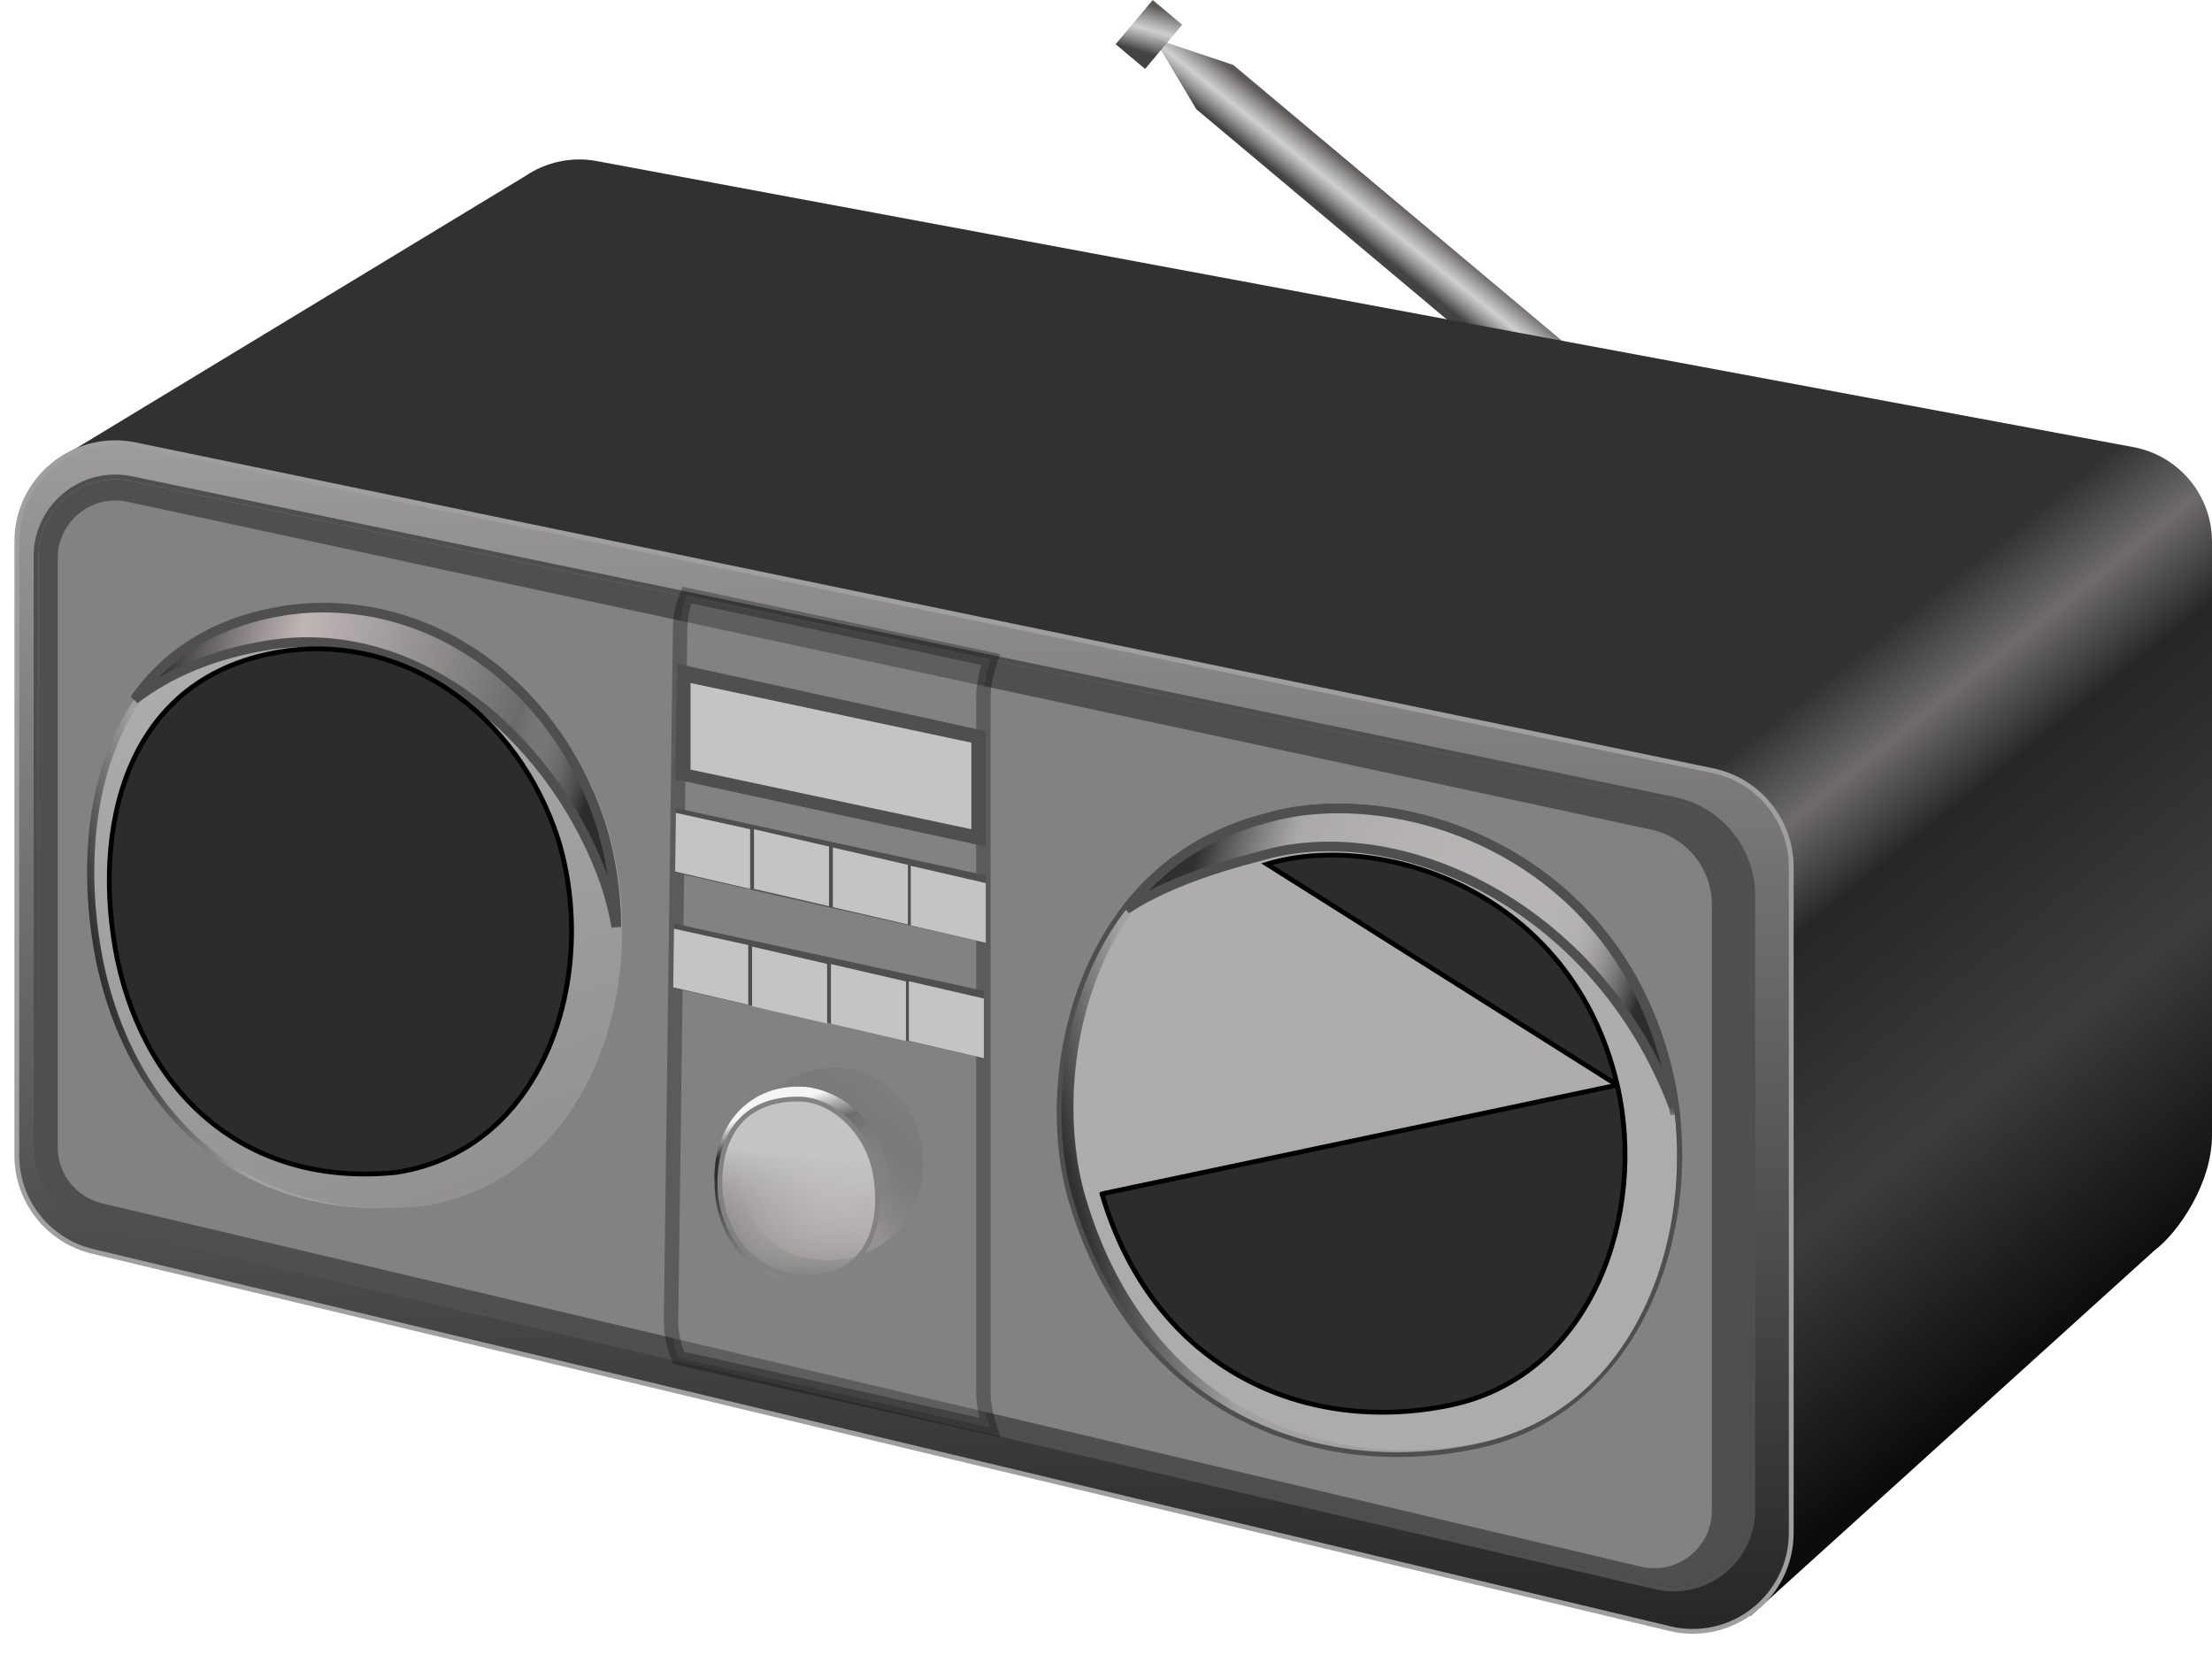 <svg width="115" height="86" viewBox="0 0 115 86" fill="none" xmlns="http://www.w3.org/2000/svg">
<path d="M62.195 5.676L60 2L64.123 3.378L89.952 25.051L88.024 27.349L62.195 5.676Z" fill="url(#paint0_linear)"/>
<path d="M31.019 8.371C29.726 8.133 28.391 8.415 27.303 9.154L2.8 24L90.5 41L91 41V84L112 65C113.259 64.056 115 61.5 115 59L115 28.155C115 25.747 113.283 23.68 110.915 23.24L31.019 8.371Z" fill="url(#paint1_linear)"/>
<path d="M7.037 23.119C3.856 22.462 0.875 24.891 0.875 28.138V60.055C0.875 62.426 2.502 64.488 4.808 65.039L86.808 84.648C90.03 85.418 93.125 82.976 93.125 79.663V45.073C93.125 42.642 91.417 40.545 89.037 40.054L7.037 23.119Z" fill="url(#paint2_linear)" stroke="#A09E9E" stroke-width="0.25"/>
<g filter="url(#filter0_d)">
<path d="M2 28.917C2 26.38 4.331 24.485 6.814 25.001L87.018 41.672C89.337 42.154 91 44.198 91 46.568V78.46C91 81.036 88.6 82.941 86.092 82.356L5.092 63.471C3.281 63.049 2 61.435 2 59.575V28.917Z" fill="#4F4F4F"/>
<path d="M6.84 24.878C4.278 24.346 1.875 26.301 1.875 28.917V59.575C1.875 61.493 3.196 63.157 5.063 63.593L86.063 82.477C88.651 83.081 91.125 81.117 91.125 78.46V46.568C91.125 44.139 89.421 42.044 87.043 41.55L6.84 24.878Z" stroke="#4F4F4F" stroke-width="0.25"/>
</g>
<path d="M3 29.014C3 27.103 4.763 25.679 6.631 26.081L85.841 43.12C87.684 43.517 89 45.146 89 47.031V78.51C89 80.445 87.195 81.874 85.311 81.429L5.311 62.546C3.957 62.226 3 61.017 3 59.626V29.014Z" fill="#828282"/>
<path opacity="0.3" d="M35.36 32.623C35.368 32.04 35.489 31.465 35.715 30.929L51.511 34.28L51.401 34.612C51.218 35.16 51.125 35.734 51.125 36.311V72.28C51.125 72.793 51.199 73.304 51.343 73.797L51.461 74.195L35.284 70.579L35.156 70.221C34.971 69.703 34.88 69.156 34.887 68.605L35.36 32.623Z" fill="#828282" stroke="black" stroke-width="0.75"/>
<path d="M31.166 42.887C33.615 50.898 30.47 61.323 21.578 62.694C12.953 63.579 6.766 58.374 5 50C3.495 42.501 5.247 33.053 15.076 31.695C22.098 30.796 28.722 35.375 31.166 42.887Z" fill="url(#paint3_linear)"/>
<g filter="url(#filter1_d)">
<path d="M31.541 42.887C33.99 50.898 30.845 61.323 21.953 62.694C13.328 63.579 7.141 58.374 5.375 50C3.87 42.501 5.622 33.053 15.451 31.695C22.473 30.796 29.097 35.375 31.541 42.887Z" fill="url(#paint4_linear)"/>
</g>
<mask id="path-10-outside-1" maskUnits="userSpaceOnUse" x="5.996" y="30.582" width="27" height="18" fill="black">
<rect fill="white" x="5.996" y="30.582" width="27" height="18"/>
<path fill-rule="evenodd" clip-rule="evenodd" d="M32.042 48.181C32.032 46.381 31.768 44.58 31.25 42.887C28.806 35.375 22.098 30.796 15.076 31.695C11.258 32.222 8.659 33.97 6.996 36.35C8.814 34.964 11.171 33.947 14.165 33.5C22.121 32.381 29.01 38.822 31.5 46C31.734 46.724 31.915 47.453 32.042 48.181Z"/>
</mask>
<path fill-rule="evenodd" clip-rule="evenodd" d="M32.042 48.181C32.032 46.381 31.768 44.58 31.25 42.887C28.806 35.375 22.098 30.796 15.076 31.695C11.258 32.222 8.659 33.97 6.996 36.35C8.814 34.964 11.171 33.947 14.165 33.5C22.121 32.381 29.01 38.822 31.5 46C31.734 46.724 31.915 47.453 32.042 48.181Z" fill="#4F4F4F"/>
<path fill-rule="evenodd" clip-rule="evenodd" d="M32.042 48.181C32.032 46.381 31.768 44.58 31.25 42.887C28.806 35.375 22.098 30.796 15.076 31.695C11.258 32.222 8.659 33.97 6.996 36.35C8.814 34.964 11.171 33.947 14.165 33.5C22.121 32.381 29.01 38.822 31.5 46C31.734 46.724 31.915 47.453 32.042 48.181Z" fill="url(#paint5_linear)"/>
<path d="M31.25 42.887L31.489 42.814L31.488 42.81L31.25 42.887ZM32.042 48.181L31.796 48.224L32.292 48.179L32.042 48.181ZM15.076 31.695L15.044 31.447L15.042 31.447L15.076 31.695ZM6.996 36.35L6.791 36.207L7.148 36.549L6.996 36.35ZM14.165 33.5L14.13 33.252L14.128 33.253L14.165 33.5ZM31.5 46L31.738 45.923L31.737 45.918L31.5 46ZM31.011 42.96C31.521 44.629 31.782 46.405 31.792 48.182L32.292 48.179C32.282 46.356 32.014 44.531 31.489 42.814L31.011 42.96ZM15.108 31.943C21.994 31.061 28.601 35.55 31.012 42.964L31.488 42.81C29.012 35.2 22.201 30.53 15.044 31.447L15.108 31.943ZM7.201 36.494C8.822 34.173 11.358 32.461 15.11 31.942L15.042 31.447C11.158 31.984 8.496 33.767 6.791 36.207L7.201 36.494ZM7.148 36.549C8.928 35.191 11.244 34.189 14.202 33.747L14.128 33.253C11.097 33.706 8.7 34.736 6.844 36.152L7.148 36.549ZM14.2 33.748C21.992 32.651 28.796 38.967 31.264 46.082L31.737 45.918C29.224 38.677 22.25 32.11 14.13 33.252L14.2 33.748ZM31.262 46.077C31.493 46.789 31.671 47.507 31.796 48.224L32.288 48.138C32.159 47.398 31.976 46.657 31.738 45.923L31.262 46.077Z" fill="#4F4F4F" mask="url(#path-10-outside-1)"/>
<path d="M29.013 43.608L29.013 43.608L29.012 43.606C26.878 37.048 21.087 33.034 14.934 33.821L14.934 33.821L14.932 33.822C10.627 34.417 8.083 36.788 6.785 39.833C5.491 42.87 5.44 46.568 6.095 49.834L6.095 49.834L6.095 49.835C6.866 53.487 8.602 56.457 11.095 58.417C13.589 60.378 16.831 61.321 20.597 60.935L20.597 60.935L20.604 60.934C24.508 60.332 27.147 57.74 28.539 54.434C29.931 51.13 30.082 47.106 29.013 43.608Z" fill="#2C2C2C" stroke="black" stroke-width="0.25"/>
<path d="M86.861 55.812L86.861 55.812C85.481 49.853 81.848 45.999 77.727 43.892C73.611 41.787 69.004 41.422 65.661 42.444C60.78 43.725 57.818 47.146 56.311 51.027C54.805 54.905 54.747 59.25 55.681 62.402C57.276 67.804 60.402 71.452 64.209 73.521C68.015 75.59 72.494 76.075 76.791 75.169C81.109 74.258 84.072 71.339 85.731 67.692C87.389 64.046 87.749 59.667 86.861 55.812Z" fill="url(#paint6_linear)" stroke="#4F4F4F" stroke-width="0.25"/>
<g filter="url(#filter2_d)">
<path d="M86.716 55.806C88.476 63.466 85.388 73.189 77.023 74.953C68.659 76.717 59.582 72.944 56.427 62.195C54.587 55.943 56.572 44.946 66.038 42.453C72.514 40.458 83.979 43.965 86.716 55.806Z" fill="url(#paint7_linear)"/>
</g>
<mask id="path-15-outside-2" maskUnits="userSpaceOnUse" x="57.558" y="41.021" width="30" height="17" fill="black">
<rect fill="white" x="57.558" y="41.021" width="30" height="17"/>
<path fill-rule="evenodd" clip-rule="evenodd" d="M87.091 57.917C87.013 57.213 86.895 56.519 86.739 55.84C83.997 44 72.312 40.539 65.695 42.564C62.559 43.387 60.221 45.101 58.558 47.255C60.324 46.113 62.61 45.244 65.499 44.5C72.637 42.378 83 47 87 57.5C87.032 57.639 87.062 57.778 87.091 57.917Z"/>
</mask>
<path fill-rule="evenodd" clip-rule="evenodd" d="M87.091 57.917C87.013 57.213 86.895 56.519 86.739 55.84C83.997 44 72.312 40.539 65.695 42.564C62.559 43.387 60.221 45.101 58.558 47.255C60.324 46.113 62.61 45.244 65.499 44.5C72.637 42.378 83 47 87 57.5C87.032 57.639 87.062 57.778 87.091 57.917Z" fill="url(#paint8_linear)"/>
<path d="M86.739 55.84L86.983 55.784L86.983 55.784L86.739 55.84ZM87.091 57.917L86.846 57.968L87.339 57.89L87.091 57.917ZM65.695 42.564L65.758 42.806L65.768 42.803L65.695 42.564ZM58.558 47.255L58.36 47.102L58.693 47.465L58.558 47.255ZM65.499 44.5L65.561 44.742L65.57 44.74L65.499 44.5ZM87 57.5L87.243 57.444L87.239 57.427L87.233 57.411L87 57.5ZM86.496 55.896C86.65 56.565 86.765 57.25 86.842 57.945L87.339 57.89C87.26 57.176 87.141 56.472 86.983 55.784L86.496 55.896ZM65.768 42.803C69.008 41.812 73.516 42.16 77.556 44.226C81.588 46.287 85.143 50.055 86.496 55.897L86.983 55.784C85.594 49.786 81.935 45.903 77.784 43.78C73.642 41.662 68.999 41.292 65.621 42.325L65.768 42.803ZM58.755 47.408C60.387 45.295 62.678 43.614 65.758 42.806L65.631 42.322C62.438 43.16 60.055 44.907 58.36 47.102L58.755 47.408ZM58.693 47.465C60.427 46.344 62.684 45.483 65.561 44.742L65.436 44.258C62.535 45.005 60.22 45.883 58.422 47.045L58.693 47.465ZM65.57 44.74C72.563 42.66 82.805 47.191 86.766 57.589L87.233 57.411C83.194 46.809 72.711 42.095 65.427 44.26L65.57 44.74ZM86.756 57.557C86.788 57.693 86.818 57.83 86.846 57.968L87.336 57.867C87.307 57.725 87.276 57.584 87.243 57.444L86.756 57.557Z" fill="#4F4F4F" mask="url(#path-15-outside-2)"/>
<path d="M84.08 56.398L84.08 56.398C84.842 59.709 84.533 63.47 83.109 66.602C81.684 69.735 79.137 72.244 75.426 73.027C71.735 73.806 67.888 73.389 64.619 71.612C61.347 69.834 58.663 66.7 57.293 62.061C57.293 62.061 57.293 62.061 57.293 62.06L57.413 62.025L84.08 56.398ZM84.08 56.398C82.894 51.279 79.774 47.968 76.234 46.158C72.699 44.35 68.741 44.036 65.868 44.915L84.08 56.398Z" fill="#2C2C2C" stroke="black" stroke-width="0.25"/>
<g filter="url(#filter3_d)">
<path d="M48 61C48 63.761 46 66 43 66C40 66 38.5 63.761 38.5 61C38.5 58.239 40.5 56 43.5 56C45.985 56 48 58.239 48 61Z" fill="url(#paint9_linear)"/>
</g>
<path d="M46.3 61.5C46.6 64 45.199 66.8 42.199 66.8C38.699 66.7 37.15 63.985 37.15 61.5C36.999 58.5 39 56.2 42.001 56.5C44 56.8 46 58.5 46.3 61.5Z" fill="url(#paint10_linear)"/>
<path d="M46.3 61.5C46.6 64 45.199 66.8 42.199 66.8C38.699 66.7 37.15 63.985 37.15 61.5C36.999 58.5 39 56.2 42.001 56.5C44 56.8 46 58.5 46.3 61.5Z" fill="url(#paint11_linear)"/>
<path d="M45.575 61.51L45.575 61.51L45.576 61.515C45.724 62.747 45.549 63.965 44.982 64.871C44.418 65.77 43.46 66.375 42 66.375C39.087 66.375 37.425 63.936 37.425 61.5C37.425 60.275 37.721 59.182 38.371 58.398C39.018 57.617 40.03 57.125 41.5 57.125C43.421 57.125 45.379 59.06 45.575 61.51Z" fill="url(#paint12_linear)" stroke="#828282" stroke-width="0.25"/>
<path d="M35.2 34.5L51.25 38V44L35.1 40.5L35.2 34.5Z" fill="#4F4F4F"/>
<path d="M35.9 35.5L50.501 38.6V43.1L35.901 40L35.9 35.5Z" fill="#C4C4C4"/>
<path d="M35.139 42L51.25 45.5V49L35.1 45.35L35.139 42Z" fill="#4F4F4F"/>
<path d="M35.139 42.25L39 43.1V46.2L35.1 45.3L35.139 42.25Z" fill="#C4C4C4"/>
<path d="M39.2 43.1L43.1 44V47.1L39.2 46.2V43.1Z" fill="#C4C4C4"/>
<path d="M43.3 44.05L47.2 44.95V48.05L43.3 47.15V44.05Z" fill="#C4C4C4"/>
<path d="M47.35 45L51.25 45.9V49L47.35 48.1V45Z" fill="#C4C4C4"/>
<path d="M35.039 48L51.15 51.5V55L35 51.35L35.039 48Z" fill="#4F4F4F"/>
<path d="M35.039 48.27L38.9 49.12V52.22L35 51.32L35.039 48.27Z" fill="#C4C4C4"/>
<path d="M39.101 49.2L43.001 50.1V53.2L39.101 52.3V49.2Z" fill="#C4C4C4"/>
<path d="M43.2 50.11L47.1 51.01V54.11L43.2 53.21V50.11Z" fill="#C4C4C4"/>
<path d="M47.25 51L51.15 51.9V55L47.25 54.1V51Z" fill="#C4C4C4"/>
<rect x="58" y="2.298" width="3" height="2" transform="rotate(-50 58 2.298)" fill="url(#paint13_linear)"/>
<defs>
<filter id="filter0_d" x="0.75" y="23.666" width="91.5" height="60.047" filterUnits="userSpaceOnUse" color-interpolation-filters="sRGB">
<feFlood flood-opacity="0" result="BackgroundImageFix"/>
<feColorMatrix in="SourceAlpha" type="matrix" values="0 0 0 0 0 0 0 0 0 0 0 0 0 0 0 0 0 0 127 0"/>
<feOffset/>
<feGaussianBlur stdDeviation="0.5"/>
<feColorMatrix type="matrix" values="0 0 0 0 0 0 0 0 0 0 0 0 0 0 0 0 0 0 0.9 0"/>
<feBlend mode="normal" in2="BackgroundImageFix" result="effect1_dropShadow"/>
<feBlend mode="normal" in="SourceGraphic" in2="effect1_dropShadow" result="shape"/>
</filter>
<filter id="filter1_d" x="1.1" y="27.87" width="35.105" height="38.65" filterUnits="userSpaceOnUse" color-interpolation-filters="sRGB">
<feFlood flood-opacity="0" result="BackgroundImageFix"/>
<feColorMatrix in="SourceAlpha" type="matrix" values="0 0 0 0 0 0 0 0 0 0 0 0 0 0 0 0 0 0 127 0"/>
<feOffset/>
<feGaussianBlur stdDeviation="0.5"/>
<feColorMatrix type="matrix" values="0 0 0 0 0 0 0 0 0 0 0 0 0 0 0 0 0 0 0.7 0"/>
<feBlend mode="normal" in2="BackgroundImageFix" result="effect1_dropShadow"/>
<feBlend mode="normal" in="SourceGraphic" in2="effect1_dropShadow" result="shape"/>
</filter>
<filter id="filter2_d" x="51.8" y="37.802" width="39.373" height="41.776" filterUnits="userSpaceOnUse" color-interpolation-filters="sRGB">
<feFlood flood-opacity="0" result="BackgroundImageFix"/>
<feColorMatrix in="SourceAlpha" type="matrix" values="0 0 0 0 0 0 0 0 0 0 0 0 0 0 0 0 0 0 127 0"/>
<feOffset/>
<feGaussianBlur stdDeviation="0.5"/>
<feColorMatrix type="matrix" values="0 0 0 0 0 0 0 0 0 0 0 0 0 0 0 0 0 0 0.7 0"/>
<feBlend mode="normal" in2="BackgroundImageFix" result="effect1_dropShadow"/>
<feBlend mode="normal" in="SourceGraphic" in2="effect1_dropShadow" result="shape"/>
</filter>
<filter id="filter3_d" x="38.2" y="55.2" width="10.1" height="10.8" filterUnits="userSpaceOnUse" color-interpolation-filters="sRGB">
<feFlood flood-opacity="0" result="BackgroundImageFix"/>
<feColorMatrix in="SourceAlpha" type="matrix" values="0 0 0 0 0 0 0 0 0 0 0 0 0 0 0 0 0 0 127 0"/>
<feOffset dy="-0.5"/>
<feGaussianBlur stdDeviation="0.15"/>
<feColorMatrix type="matrix" values="0 0 0 0 0 0 0 0 0 0 0 0 0 0 0 0 0 0 0.7 0"/>
<feBlend mode="normal" in2="BackgroundImageFix" result="effect1_dropShadow"/>
<feBlend mode="normal" in="SourceGraphic" in2="effect1_dropShadow" result="shape"/>
</filter>
<linearGradient id="paint0_linear" x1="66.5" y1="9" x2="68.5" y2="6.5" gradientUnits="userSpaceOnUse">
<stop stop-color="#444242"/>
<stop offset="0.409" stop-color="#C4C4C4" stop-opacity="0.81"/>
<stop offset="0.834" stop-color="#5E5959"/>
</linearGradient>
<linearGradient id="paint1_linear" x1="91" y1="33.5" x2="115" y2="63.5" gradientUnits="userSpaceOnUse">
<stop offset="0.099" stop-color="#313131"/>
<stop offset="0.221" stop-color="#6F6B6B"/>
<stop offset="0.347" stop-color="#272626"/>
<stop offset="0.67" stop-color="#3D3C3C"/>
<stop offset="1" stop-color="#0B0B0B"/>
</linearGradient>
<linearGradient id="paint2_linear" x1="47" y1="22" x2="47" y2="86" gradientUnits="userSpaceOnUse">
<stop stop-color="#A09D9D"/>
<stop offset="1" stop-color="#252424"/>
</linearGradient>
<linearGradient id="paint3_linear" x1="3.891" y1="44.823" x2="28.022" y2="38.948" gradientUnits="userSpaceOnUse">
<stop stop-color="#313030"/>
<stop offset="0.193" stop-color="#AAA7A7" stop-opacity="0.807"/>
<stop offset="0.807" stop-color="#D5CECE" stop-opacity="0.193"/>
<stop offset="1" stop-color="#2E2D2D"/>
</linearGradient>
<linearGradient id="paint4_linear" x1="15.377" y1="31.671" x2="26.5" y2="61" gradientUnits="userSpaceOnUse">
<stop stop-color="#AEACAC"/>
<stop offset="1" stop-color="#939191"/>
</linearGradient>
<linearGradient id="paint5_linear" x1="8.505" y1="34.066" x2="30.841" y2="40.227" gradientUnits="userSpaceOnUse">
<stop stop-color="#313030"/>
<stop offset="0.285" stop-color="#DACECE" stop-opacity="0.807"/>
<stop offset="0.807" stop-color="#E1DBDB" stop-opacity="0.193"/>
<stop offset="1" stop-color="#2E2D2D"/>
</linearGradient>
<linearGradient id="paint6_linear" x1="54.5" y1="56.5" x2="82.634" y2="49.572" gradientUnits="userSpaceOnUse">
<stop stop-color="#313030"/>
<stop offset="0.193" stop-color="#AAA7A7" stop-opacity="0.807"/>
<stop offset="0.807" stop-color="#D5CECE" stop-opacity="0.193"/>
<stop offset="1" stop-color="#2E2D2D"/>
</linearGradient>
<linearGradient id="paint7_linear" x1="67.966" y1="42.001" x2="75.007" y2="75.378" gradientUnits="userSpaceOnUse">
<stop stop-color="#AEACAC"/>
<stop offset="1" stop-color="#AEABAB"/>
</linearGradient>
<linearGradient id="paint8_linear" x1="62" y1="45" x2="85" y2="52.5" gradientUnits="userSpaceOnUse">
<stop stop-color="#313030"/>
<stop offset="0.193" stop-color="#AAA7A7" stop-opacity="0.807"/>
<stop offset="0.807" stop-color="#D5CECE" stop-opacity="0.193"/>
<stop offset="1" stop-color="#2E2D2D"/>
</linearGradient>
<linearGradient id="paint9_linear" x1="43.5" y1="63" x2="48" y2="57.5" gradientUnits="userSpaceOnUse">
<stop stop-color="#949090"/>
<stop offset="1" stop-color="#585757" stop-opacity="0"/>
</linearGradient>
<linearGradient id="paint10_linear" x1="41.741" y1="56.474" x2="46.5" y2="61" gradientUnits="userSpaceOnUse">
<stop stop-color="#2D2B2B"/>
<stop offset="1" stop-color="#A3A0A0" stop-opacity="0"/>
</linearGradient>
<linearGradient id="paint11_linear" x1="41" y1="59" x2="40.5" y2="57.5" gradientUnits="userSpaceOnUse">
<stop stop-color="white" stop-opacity="0.01"/>
<stop offset="1" stop-color="white" stop-opacity="0.95"/>
</linearGradient>
<linearGradient id="paint12_linear" x1="42" y1="60" x2="41.525" y2="66.5" gradientUnits="userSpaceOnUse">
<stop stop-color="#C4C4C4"/>
<stop offset="1" stop-color="#F2E4E4" stop-opacity="0"/>
</linearGradient>
<linearGradient id="paint13_linear" x1="58.221" y1="2.8" x2="60.901" y2="1.617" gradientUnits="userSpaceOnUse">
<stop stop-color="#444242"/>
<stop offset="0.409" stop-color="#C4C4C4" stop-opacity="0.81"/>
<stop offset="0.834" stop-color="#5E5959"/>
</linearGradient>
</defs>
</svg>
